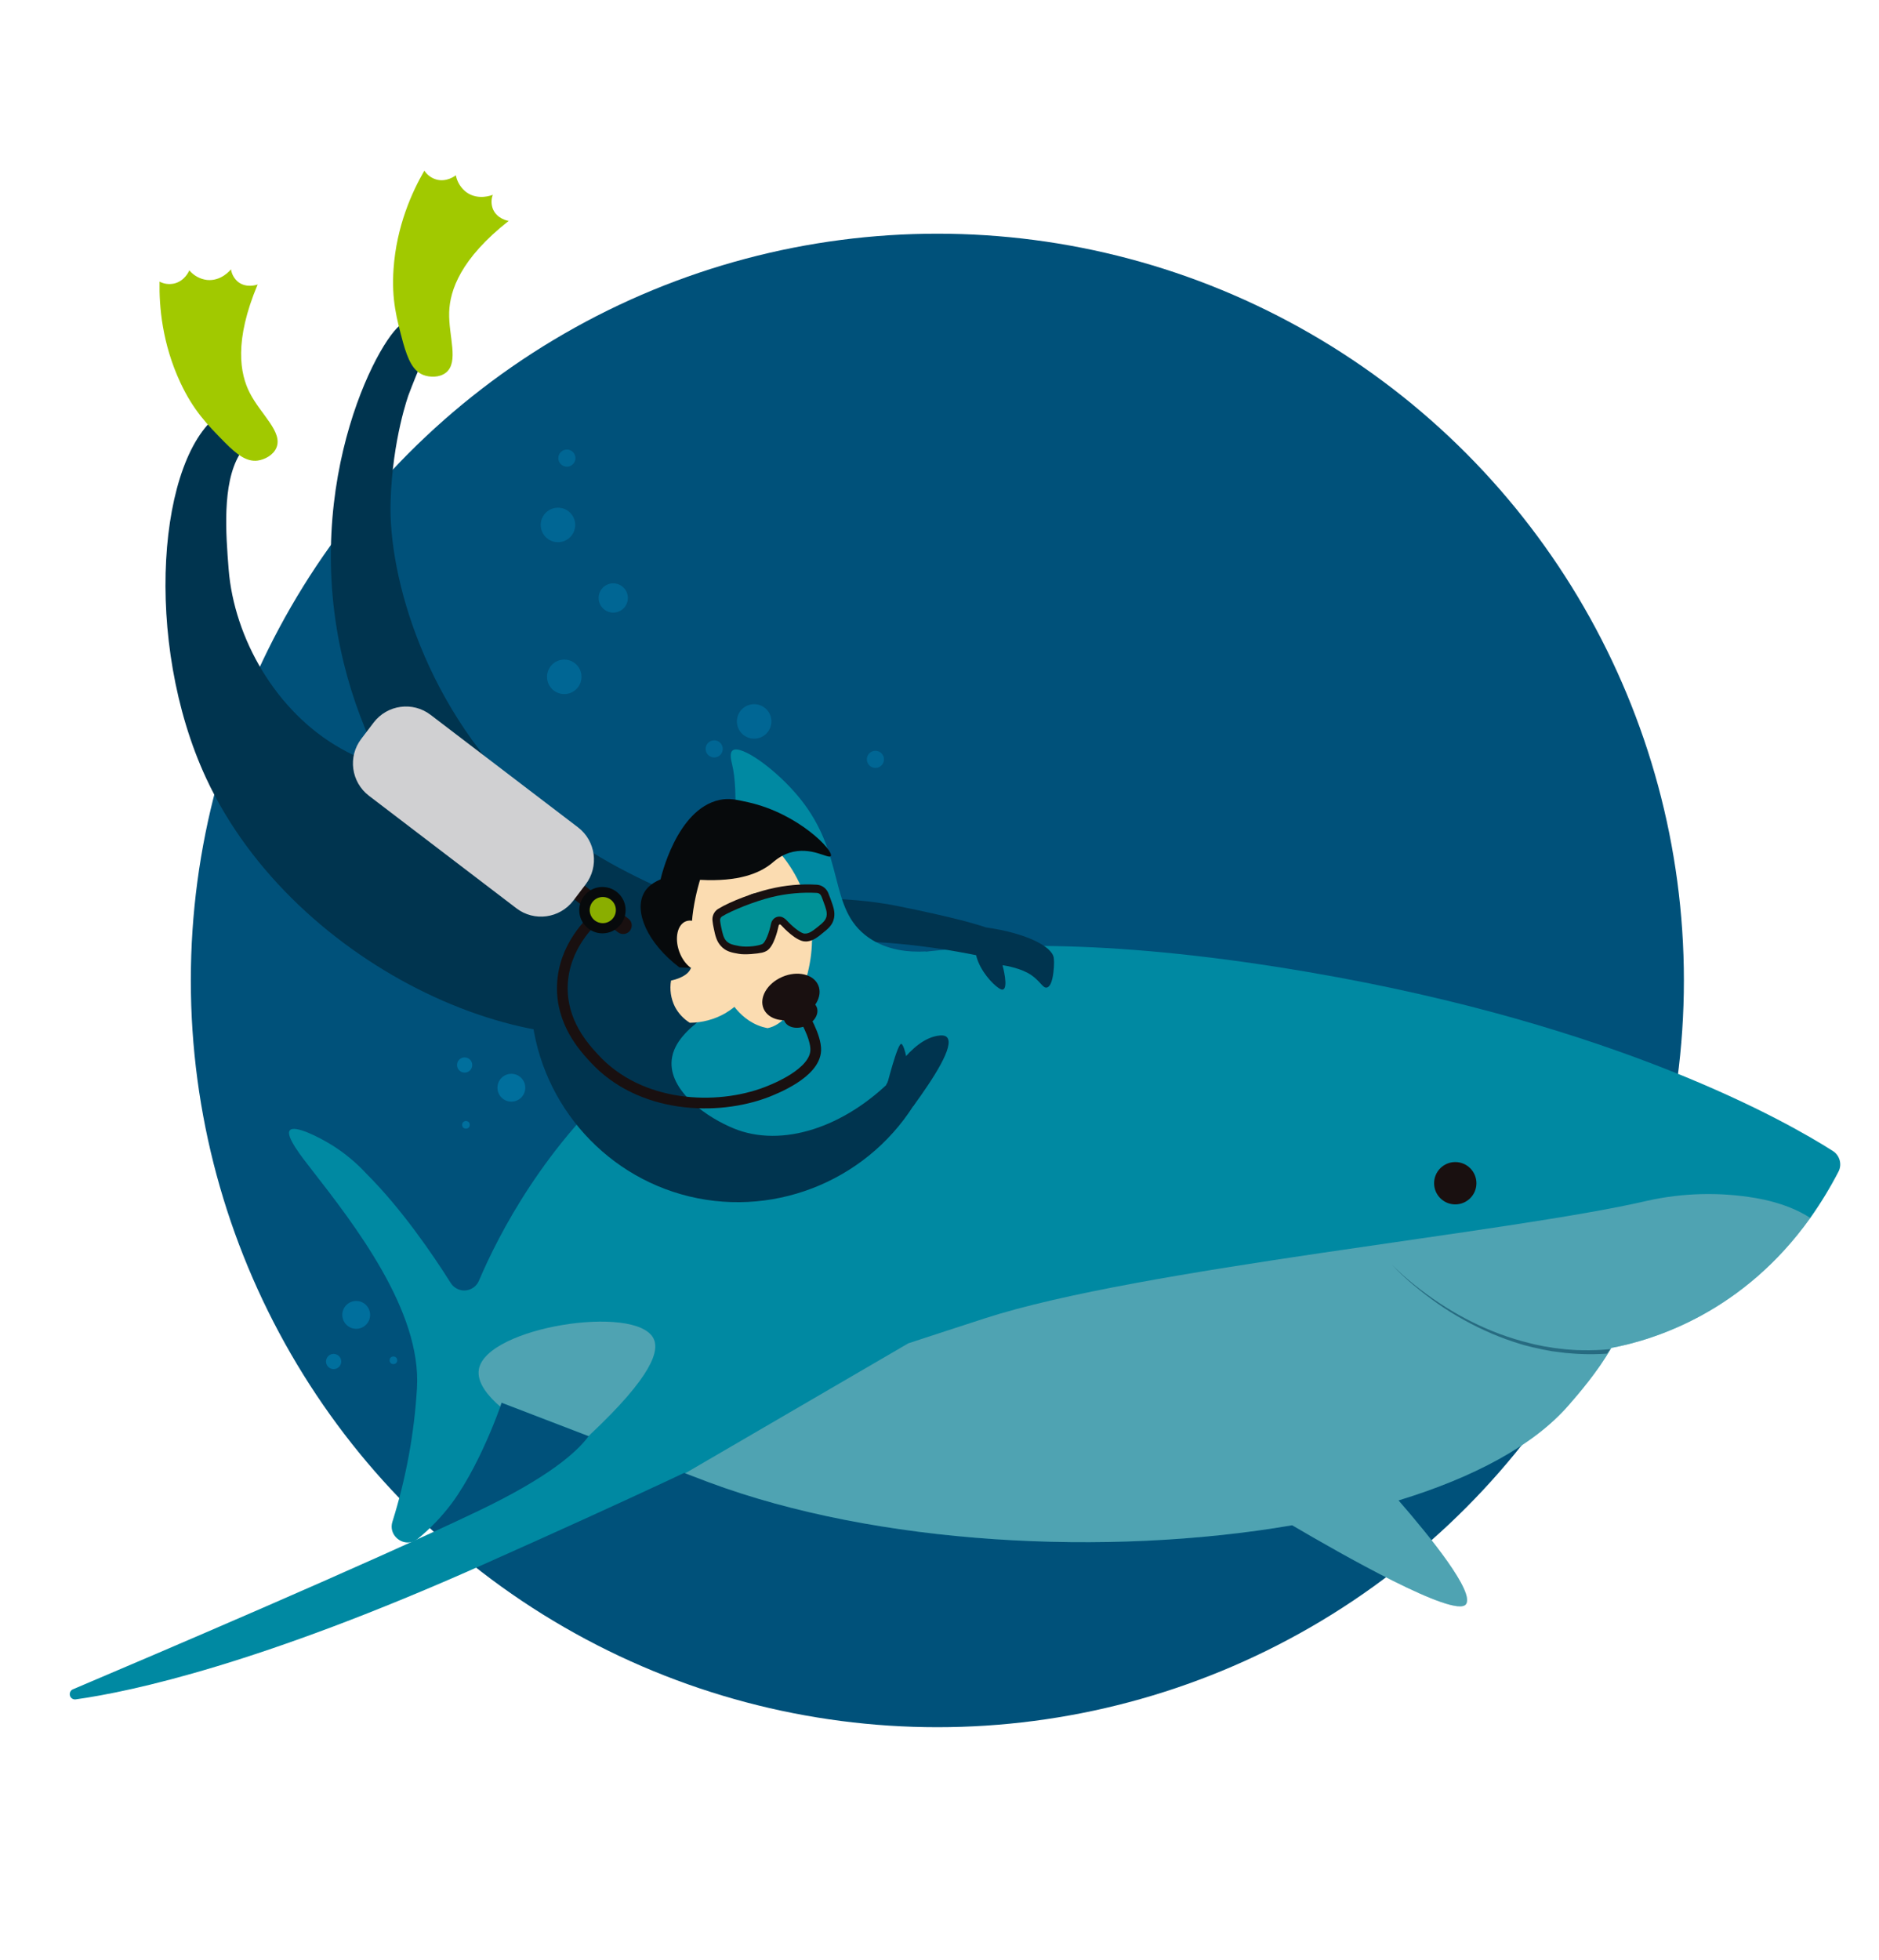 <?xml version="1.0" encoding="utf-8"?>
<!-- Generator: Adobe Illustrator 23.0.5, SVG Export Plug-In . SVG Version: 6.00 Build 0)  -->
<svg version="1.1" id="Layer_1" xmlns="http://www.w3.org/2000/svg" xmlns:xlink="http://www.w3.org/1999/xlink" x="0px" y="0px"
	 viewBox="0 0 1580.4 1648.2" style="enable-background:new 0 0 1580.4 1648.2;" xml:space="preserve">
<style type="text/css">
	.st0{fill:#00517A;}
	.st1{fill:#0089A2;}
	.st2{opacity:0.39;fill:#CCCCCC;enable-background:new    ;}
	.st3{fill:#191010;}
	.st4{opacity:0.5;}
	.st5{fill:#00344F;}
	.st6{fill:#FBDCB1;}
	.st7{fill:#303030;}
	.st8{fill:#070A0C;}
	.st9{fill:#0E1C27;}
	.st10{fill:#009196;}
	.st11{fill:#A1C900;}
	.st12{fill:#D0D0D2;}
	.st13{fill:none;stroke:#191010;stroke-width:9;stroke-miterlimit:10;}
	.st14{fill:#8AAE00;}
	.st15{opacity:0.28;fill:#009FD8;enable-background:new    ;}
	.st16{opacity:0.75;fill:#009FD8;enable-background:new    ;}
</style>
<title>medio</title>
<circle class="st0" cx="788.4" cy="824.4" r="627.9"/>
<path class="st1" d="M261.3,982.4c36.8,47.3,93.4,119.8,89.4,185c-2.3,38-9.2,75.6-20.6,112c-3.4,10.5,6.4,19.4,15.7,17.3
	c1.7-0.4,3.3-1.1,4.8-2.2c0.3-0.2,0.5-0.4,0.8-0.6c10.7-8.8,20.3-18.8,28.6-29.9c13.7-18.6,25-42.3,32.4-59.8
	c4-9.5,6.9-17.2,8.4-21.4c0.8-2.1,1.1-3.3,1.1-3.3l73.2,28.1l4.9,1.9c27.4,10.5,56.1,21.5,75.5,29c0.3,0.1,0.5,0.2,0.8,0.3
	c9,3.4,15.9,6.1,19.7,7.5c141.3,52.7,335.3,62.9,490.8,36.2c30.2-5.1,60.1-12.1,89.5-20.9c62.9-19.2,113.6-46.1,143.1-80.1
	c7.5-8.6,24.3-27.9,35.8-48.1c37-6.9,111.1-30.4,167.4-109.3c8.8-12.4,16.7-25.4,23.7-38.9c3.2-6.1,1.1-13.7-4.7-17.4
	c-37.4-23.9-180.1-105.8-440.9-150.4c-307.7-52.7-466.4-5.3-569.2,82.2c-73.1,62.3-112.2,138.5-128.7,177.3
	c-2.9,6.8-10.7,10-17.6,7.1c-2.5-1.1-4.7-2.9-6.1-5.2c-15.3-24.3-41.6-62.7-71.1-92.1c-8.5-9.2-18.3-17.3-28.9-23.9
	c-10.8-6.7-31.3-17.1-35.3-12.4C239.6,955.1,255,974.3,261.3,982.4z"/>
<path class="st1" d="M1068.7,1271.6c0,0,7,4.2,18,10.8c40.8,24,137.2,78.8,146.3,66.5c7.4-10.2-29.7-56.2-56.8-87.4
	c-14.8-17-26.6-29.6-26.6-29.6L1068.7,1271.6z"/>
<path class="st1" d="M501.3,1184.6c0,0,18.6,29.6-99.1,85.9c-94.4,45.1-273.6,121.4-340.8,149.9c-2.3,0.9-3.3,3.6-2.4,5.8
	c0.8,1.9,2.7,3,4.7,2.7c47.4-6.6,155.9-30.1,341.9-113c262.6-117,285-135.9,285-135.9L501.3,1184.6z"/>
<path class="st2" d="M576.3,1238.8c9,3.4,15.9,6.1,19.7,7.5c141.3,52.7,335.3,62.9,490.8,36.2c40.8,24,137.2,78.8,146.3,66.5
	c7.4-10.2-29.7-56.2-56.8-87.4c62.9-19.2,113.6-46.1,143.1-80.1c7.5-8.6,24.3-27.9,35.8-48.1c37-6.9,111.1-30.4,167.4-109.3
	c-9.3-6.1-24.1-13-46.3-16.8c-30.1-5.1-60.9-4.3-90.6,2.3c-117.1,27.3-426.8,56.6-557.3,98.9c-4.2,1.3-64.4,21-64.4,21l0,0
	L576.3,1238.8z"/>
<circle class="st3" cx="1224" cy="994.9" r="17.8"/>
<path class="st2" d="M420.7,1182.7c0.8-2.1,1.1-3.3,1.1-3.3l73.2,28.1c54.9-51.3,59.7-72.4,54.6-82.2c-15-29-140.2-9.5-146.8,25.9
	C400.6,1163.2,412.1,1175.3,420.7,1182.7z"/>
<g class="st4">
	<path class="st5" d="M1354.5,1134.4c-8.1,0.8-16.3,1.1-24.4,0.9c-4.2,0-8.5-0.4-12.7-0.7c-2.1-0.2-4.2-0.5-6.3-0.7l-3.2-0.4
		c-1.1-0.1-2.1-0.3-3.1-0.5l-6.3-1l-6.3-1.3c-1-0.2-2.1-0.4-3.1-0.7l-3.1-0.8c-2.1-0.6-4.2-1-6.2-1.6c-8.2-2.3-16.3-5-24.2-8.2
		c-15.8-6.4-30.9-14.4-45.2-23.9c-7.1-4.7-14-9.8-20.7-15.1c-3.3-2.7-6.6-5.4-9.8-8.3c-3.2-2.9-6.3-5.8-9.3-8.9
		c2.9,3.2,5.9,6.2,9,9.1c3.1,2.9,6.3,5.8,9.6,8.5c6.6,5.5,13.4,10.7,20.4,15.6c14.1,9.8,29.2,18.1,45,24.9c7.9,3.4,16,6.3,24.2,8.8
		c2,0.7,4.1,1.2,6.2,1.7l3.1,0.8c1,0.3,2.1,0.5,3.1,0.7l6.3,1.4l6.4,1.2c1.1,0.2,2.1,0.4,3.2,0.5l3.2,0.4c2.1,0.3,4.3,0.6,6.4,0.8
		c4.3,0.3,8.6,0.8,12.9,0.9c7.3,0.3,14.7,0.2,22-0.3L1354.5,1134.4z"/>
</g>
<path class="st5" d="M547.1,771.4c0,0,115.1-28.3,208.3-9.5s87.7,25.2,87.7,25.2l-8.8,19c0,0-179-44.6-258.2,21.2
	S547.1,771.4,547.1,771.4z"/>
<path class="st1" d="M778.9,800c-14.5,0.8-32.7-0.8-48.3-11.6c-34.8-24.3-18.5-68.5-57.9-117.2C653.1,647,623,625.7,616.2,631
	c-2.9,2.2-1.1,8.9-0.5,11.4c11.6,47.4-13.5,182.9-42.6,249.4c-1.4,3.2-3.4,7.6-1.4,10.3C581.9,915.7,681.6,859.4,778.9,800z"/>
<path class="st5" d="M446.6,847c1.8-9.4,6.4-28.7,17.6-31.2c4.3-0.9,8,0.9,9.2,1.5c27.6,13.1,128.4-2.6,135.2,17
	c4.9,13.9-43.3,28.6-43.8,59.5c-0.4,24.9,30.4,46.1,52.5,55.1c40.2,16.4,93-0.7,133.9-42.2l20.9,16.8
	c-38.8,66.9-117.4,100.6-192.4,82.5C505.7,988.1,451.4,923.4,446.6,847z"/>
<path class="st5" d="M745.3,912.3c0,0,19.7-39.1,45-41.6c4.1-0.4,5.5,0.8,6.2,1.5c6.6,7-11.5,34.8-28.3,57.8L745.3,912.3z"/>
<path class="st5" d="M574.9,855.9c10.8-4.9,53.8-26,54-54.4c0.4-42.2-94.1-43.9-181-122.3c-90.5-81.8-121.3-195.1-119.4-257.3
	c1.6-53.1,15.2-90,15.2-90c6.1-16.5,21.6-52.6,21.6-52.6s-6.5-5.7-13-7.7c-4.2-1-8.5-1-12.6,0.1c-16.1,3.7-88.6,131.1-50.5,286.1
	c7.4,30,18.3,59,32.6,86.4c-12.2-3.6-23.9-8.5-34.9-14.7c-54.9-30.8-90-93.1-94.6-150.9c-2.3-29.4-5.6-71.3,8.9-96
	c2.4-4.1,12.5-20,6.7-32.1c-1.5-2.9-3.6-5.4-6.3-7.3c0,0-5.8-2.4-15.2,3.7c-53.8,35-66.3,192.9-13,307.5
	C247.9,814.8,458.5,908.5,574.9,855.9z"/>
<path class="st6" d="M564.4,824.5c6.5-1.5,14.5-4.4,16.8-10.7c3.5-9.5-11-17.1-17-34.8c-2.2-6.6-14.5-46.3,7.6-71
	c13.5-15.2,33.7-16.7,35.1-16.7c35.3-1.2,68.2,40.7,74.7,80c6.8,40.9-12.2,88.8-36,93.2l0,0c-1.4-0.3-2.8-0.6-4.2-1
	c-11.5-3.4-19.2-11.1-23.7-16.9c-2.4,2-5,3.8-7.7,5.4c-9.1,5.2-19.3,7.9-29.8,8c-5.3-3.3-9.6-7.9-12.5-13.4
	C564.3,839.8,563.1,832.1,564.4,824.5z"/>
<ellipse transform="matrix(0.991 -0.134 0.134 0.991 -97.114 96.438)" class="st7" cx="668.9" cy="770.7" rx="5.1" ry="9.2"/>
<ellipse transform="matrix(0.992 -0.13 0.13 0.992 -96.19 88.712)" class="st7" cx="630.4" cy="780" rx="5.1" ry="9.1"/>
<path class="st8" d="M555.6,739.4c0,0,13-59.1,49.7-66.8c7.9-1.7,14.1-0.2,23.7,1.9c42.8,9.5,72.5,41,69.8,45.3
	c-1.8,2.9-16.5-8.6-35-2.7c-7.6,2.5-12,6.6-15.2,9.2c-9.7,7.7-26.9,15.3-59.8,13.5c0,0-14.3,44.8-2.4,66.2c5.2,2.5,7.6,4.4,7.3,5.7
	c-0.5,2.1-7.9,2.6-22.3,1.7c-27.1-20.6-38-46.8-30-62.1C542.9,748.2,546.5,743.2,555.6,739.4z"/>
<path class="st6" d="M571.3,800.1c4.1,11.4,13.4,18.6,20.7,15.9s9.9-14,5.8-25.5s-13.4-18.5-20.7-15.9S567.2,788.7,571.3,800.1z"/>
<path class="st6" d="M672,812.3l-12.9-1.8l-24.5,5.7l0,0c0,0,0.8,5.2,2.4,15.3c5.3,6.8,13.5,10.3,20.8,8.5
	C667.9,837.5,675.3,825.3,672,812.3z"/>
<path class="st9" d="M619.8,762.2c0,0,10.6-12.9,16.9-10.8S619.8,762.2,619.8,762.2z"/>
<path class="st9" d="M681.8,751.9c0,0-14.3-8.8-19.5-4.8S681.8,751.9,681.8,751.9z"/>
<path class="st6" d="M648.3,796.2c0,0,7.6,14.9,17.4,7s-21.3-38.8-21.3-38.8L648.3,796.2z"/>
<path class="st3" d="M681,791.2c-1.3,0.3-2.5,0.5-3.8,0.4c-7.4-0.1-17.9-11.2-19.9-13.4c-0.3-0.3-0.6-0.5-0.9-0.8
	c-0.2-0.1-0.4-0.1-0.7-0.1c-0.2,0.1-0.4,0.2-0.5,0.4c-0.2,0.3-0.3,0.7-0.4,1.1c-0.6,2.8-3.8,17.3-10.1,20.8
	c-1.1,0.6-2.3,1.1-3.6,1.4c-3.8,0.9-14.5,2-19.8,1c-5.8-1-10.8-1.9-15-6.6c-3.7-4.1-4.7-8.6-6.1-15.4c-0.4-1.8-0.7-3.6-0.9-5.5
	c-0.6-4,1.2-8,4.6-10.2c11.3-6.9,30.3-13.6,43.2-16.8l0.2,0c13-3.2,26.4-4.4,39.8-3.6c4.3,0.3,8,3.1,9.6,7.1
	c0.5,1.3,1.1,2.8,1.8,4.7c2.4,6.6,4,10.9,3,16.2c-1.2,6-5,9-9.5,12.6C688,787.9,684.8,790.2,681,791.2L681,791.2z"/>
<path class="st10" d="M692.5,757.9c-0.7-1.9-1.2-3.3-1.7-4.4c-0.6-1.5-2-2.6-3.6-2.7c-12.8-0.7-25.6,0.5-38,3.5
	c-15,3.7-33.5,11.2-41.8,16.2c-1.3,0.8-2,2.3-1.7,3.9c0.2,1.4,0.4,3,0.8,4.8c1.3,6.1,2,9.3,4.3,11.9c2.6,2.8,5.8,3.4,11.1,4.4
	c6.7,1.2,16.5-0.2,19.4-1.8c2.7-1.5,5.8-10.1,7.1-16.6c0.2-1.1,0.6-2.2,1.2-3.1c2-3.2,6.2-4.3,9.4-2.3c1,0.6,1.9,1.3,2.7,2.2
	c4.6,5,11.9,11.1,15.1,11.1c3.4,0.1,6-1.6,11.1-5.7c4.1-3.3,6.5-5.3,7.3-8.9C695.8,766.9,694.7,763.8,692.5,757.9z"/>
<ellipse transform="matrix(0.919 -0.395 0.395 0.919 -281.877 334.865)" class="st3" cx="672.9" cy="852.5" rx="14.8" ry="11"/>
<ellipse transform="matrix(0.919 -0.395 0.395 0.919 -276.929 330.537)" class="st3" cx="664.9" cy="838.3" rx="25" ry="18.4"/>
<path class="st11" d="M331,226.2c2.5-36.1,15.5-64.7,25.9-82.7c2.4,3.6,5.9,6.2,10,7.4c8.7,2.5,15.8-3,16.5-3.5
	c1.1,5.8,4.4,10.9,9.1,14.4c9.9,6.9,21.2,2.3,22,2c-1.5,3.9-1.4,8.2,0.1,12c3.5,8.4,12.8,9.9,13.3,9.9
	c-40.4,31.8-49.5,58.3-50.1,76.8c-0.6,20.1,8.5,42-2.8,50.9c-5.4,4.2-13.6,4-19.2,1.8c-8.4-3.5-12.6-12.4-16.8-27.2
	C333.7,268.2,329.2,252.1,331,226.2z"/>
<path class="st11" d="M151.7,321.7c-15.3-32.8-17.9-64-17.5-84.9c3.8,2,8.1,2.5,12.3,1.6c8.8-2.1,12.4-10.2,12.7-11.1
	c3.8,4.5,9.1,7.4,14.9,8.1c12,1.2,19.6-8.3,20.2-8.9c0.6,4.1,2.7,7.8,5.9,10.5c7.1,5.6,16,2.4,16.5,2.2c-19.9,47.4-15,75-6.5,91.4
	c9.2,17.9,27.8,32.6,22.3,45.8c-2.6,6.3-9.9,10.1-15.9,10.9c-9,1.1-17.1-4.7-27.9-15.7C174.4,357.1,162.7,345.2,151.7,321.7z"/>
<path class="st5" d="M829.8,779.9c32.2,4.5,55.1,15.6,56.5,25.5c0.3,2.7,0.3,5.3,0.1,8c-0.3,4-1.2,15.5-5.7,16.9
	c-3.9,1.2-5.8-6.6-16.6-12.4c-9.1-4.8-20.9-6.3-20.9-6.3l0,0c0,0,5.5,19.8,0,20.5S804.3,798.3,829.8,779.9z"/>
<path class="st3" d="M529.9,782.5L529.9,782.5c-2.4,3.2-6.9,3.8-10.1,1.4l-44.2-33.2c-3.2-2.4-3.8-6.9-1.4-10.1h0
	c2.4-3.2,6.9-3.8,10.1-1.4l44.2,33.2C531.7,774.8,532.3,779.3,529.9,782.5z"/>
<path class="st12" d="M492.6,743.6l-10.4,13.7c-11.5,15-32.9,17.9-47.9,6.4l-124-94.6c-15-11.5-17.9-32.9-6.4-47.9l10.4-13.7
	c11.5-15,32.9-17.9,47.9-6.4l124,94.6C501.1,707.1,504,728.6,492.6,743.6z"/>
<path class="st13" d="M501.7,770.8c-4.9,4.3-27.7,25.2-28.7,57.9c-1,31,18.2,51.9,26.7,61.1C538.3,932,603,934.4,645,918.2
	c6.3-2.5,40.2-15.6,41.1-34.9c0.5-12-11.3-30.8-11.3-30.8l0,0"/>
<circle class="st8" cx="506.7" cy="765.3" r="19.5"/>
<ellipse transform="matrix(0.924 -0.383 0.383 0.924 -254.299 252.153)" class="st14" cx="506.7" cy="765.3" rx="11" ry="11"/>
<circle class="st15" cx="474.6" cy="569.1" r="14.5"/>
<circle class="st15" cx="634.3" cy="606.6" r="14.5"/>
<ellipse transform="matrix(0.707 -0.707 0.707 0.707 -204.43 512.063)" class="st15" cx="515.9" cy="502.8" rx="12.3" ry="12.3"/>
<circle class="st15" cx="469.3" cy="441.4" r="14.5"/>
<circle class="st15" cx="476.8" cy="385.2" r="7.2"/>
<circle class="st15" cx="736.3" cy="638.5" r="7.2"/>
<circle class="st15" cx="600.7" cy="629.7" r="7.2"/>
<path class="st5" d="M745.2,915.5c0,0,10-40.1,13.1-37.7s5.5,19.3,5.5,19.3L745.2,915.5z"/>
<g class="st4">
	<circle class="st16" cx="390.8" cy="895.5" r="6.4"/>
	<circle class="st16" cx="391.9" cy="945.8" r="3.2"/>
	<circle class="st16" cx="430.1" cy="914.6" r="11.7"/>
</g>
<g class="st4">
	<circle class="st16" cx="280.6" cy="1144.8" r="6.4"/>
	<circle class="st16" cx="330.9" cy="1143.8" r="3.2"/>
	<circle class="st16" cx="299.6" cy="1105.6" r="11.7"/>
</g>
</svg>

